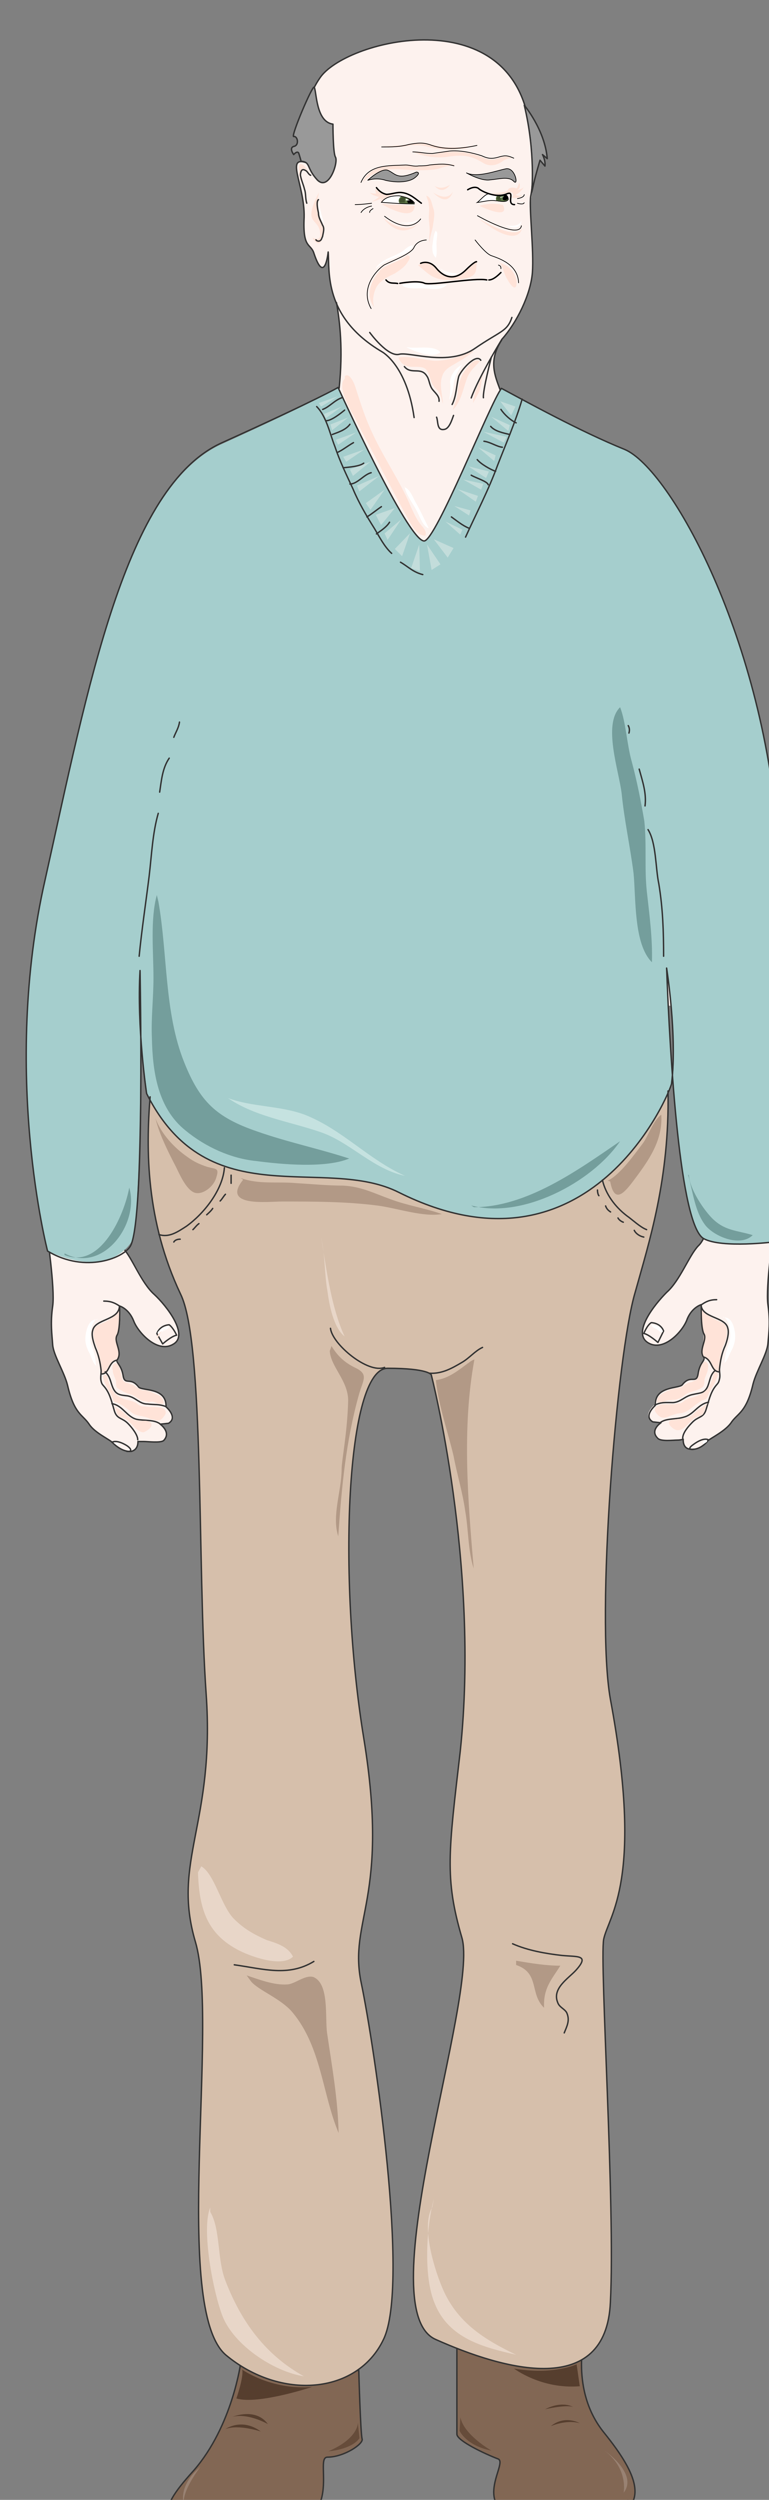 <svg xmlns="http://www.w3.org/2000/svg" version="1.0" viewBox="0 0 173.858 565.077"><rect x="0" y="0" width="173.858" height="565.077" fill="#808080" stroke="none"/><defs><clipPath clipPathUnits="userSpaceOnUse" id="a"><path d="M5.037 8.155h173.655v565.497H5.037z"/></clipPath></defs><path d="M113.731 119.927c0 5.037-3.918 8.915-8.954 8.915h-17.91c-5.037 0-8.954-3.878-8.954-8.915V100.54c0-5.037 3.917-8.955 8.954-8.955h17.91c5.036 0 8.954 3.918 8.954 8.955v19.388zm46.292 155.226s-.16 4.478-2.199 6.516c-2.238 2.079-4.277 7.836-7.075 10.474-2.999 2.798-7.836 9.114-4.478 11.393 3.558 2.239 7.996-2.638 9.115-5.437.92-2.598 2.998-3.158 2.998-3.158s-.2 5.037.72 6.516c.76 1.32-1.28 3.558-.2 5.437.4.72-.72 1.12-1.08 3.518-.4 2.438-1.879.2-3.717 2.638-.56.92-6.157.16-6.157 4.478 0 0-2.798 2.398-.56 3.717l1.88.36s-2.439 1.68-.76 3.558c.76.76 3.718.36 4.477.36.72 0 1.48-.16 1.48-.16s-.36 2.039 1.478 2.238c1.68.16 3.358-1.119 4.078-1.878.56-.76 3.918-2.24 5.397-4.278 1.319-2.079 3.358-2.238 4.837-8.595.56-2.998 2.998-6.716 3.358-9.154.2-2.598.56-4.837 0-8.755-.56-4.117 1.279-16.79 1.279-16.79s-6.676-6.196-14.671-3.358z" fill="#fdf2ee" fill-rule="evenodd"/><path d="M158.624 295.141s-.4 1.879 4.477 3.718c2.599 1.12.56 5.237.36 5.596-.36.56-.92 5.397-.92 5.397s-.959.72-1.878-1.679c-1.12-2.398-2.639-.2-1.88-3.718.76-3.517-.16-3.517-.16-4.637v-4.677z" fill="#ffe3d8" fill-rule="evenodd"/><path d="M160.223 275.153s-.2 4.478-2.399 6.516c-2.078 2.239-4.117 7.836-7.075 10.434-2.799 2.798-7.836 9.154-4.278 11.393 3.518 2.239 7.995-2.598 8.915-5.397 1.12-2.638 3.158-3.198 3.158-3.198s-.16 5.037.56 6.556c.919 1.28-1.28 3.718 0 5.397.36.76-.92 1.12-1.28 3.718-.4 2.438-1.679 0-3.557 2.438-.72.92-6.317.2-6.117 4.677 0 0-2.798 2.399-.56 3.718l1.84.2s-2.599 1.68-.72 3.518c.72.76 3.518.4 4.437.4.76 0 1.32-.2 1.32-.2s-.2 2.039 1.478 2.238c1.88.36 3.518-1.119 4.078-1.878.56-.56 4.118-2.239 5.397-4.278 1.479-2.039 3.358-2.238 4.837-8.595.76-2.958 3.158-6.716 3.358-9.114.2-2.439.56-4.877 0-8.795-.56-3.917 1.279-16.59 1.279-16.59s-6.676-6.356-14.671-3.558" fill="none" stroke="#333" stroke-width=".32" stroke-linecap="round" stroke-linejoin="round"/><path d="M158.504 294.981c.2 2.998 5.477 2.639 6.036 5.237.36 1.12-.2 2.958-.56 3.918-.759 1.639-1.119 3.318-1.319 5.396 0 .72.2 1.48 0 2.2-.2.958-.4.958-.959 1.678-1.12 1.48-1.48 3.358-2.079 5.237-.56 1.839-1.679 1.479-2.998 2.758-.96.96-2.279 2.439-2.279 3.718m4.158-30.142c1.12-.8 2.039-1.199 3.518-1.199" fill="none" stroke="#333" stroke-width=".32" stroke-linecap="round" stroke-linejoin="round"/><path d="M159.064 306.734c1.998.56 1.639 3.198 3.438 3.358m-2.319 6.876c-2.399.4-3.318 2.798-5.557 3.358-1.679.56-4.077.2-5.396 1.28" fill="none" stroke="#333" stroke-width=".32" stroke-linecap="round" stroke-linejoin="round"/><path d="M148.03 317.608c1.52-.72 2.439-.56 4.158-.56 1.839-.16 2.598-1.48 4.477-1.839 1.679-.4 2.638-.2 3.358-1.879.56-1.479.56-2.598 1.679-3.558m-11.672-8.914-1.28 2.598s-2.079-1.839-3.198-2.039c0 0 .76-1.879 1.679-2.438 0 0 2.079 0 2.798 1.879m10.154 24.625s-.92-.76-3.318.96c-1.12.759-1.32 1.318 0 1.158" fill="none" stroke="#333" stroke-width=".32" stroke-linecap="round" stroke-linejoin="round"/><path d="M159.263 307.773c-.76.6-.959 1.52-1.119 2.439-.2.56-.2 1.12-.56 1.52-.4.359-.959.559-1.319.719-.56 0-1.119.4-1.519.6-.16.16-.36.36-.76.559-.36.16-.719.16-1.119.16-.76.2-1.479.4-2.238.76-1.12.559-2.279 1.119-2.079 2.438.76.16 1.679-.2 2.279-.4.56-.16.919 0 1.279-.16.4 0 .76 0 1.16-.2.919-.2 1.478-.92 2.238-1.319.96-.36 1.879-.56 2.638-.92.36-.2.76-.36.92-.759.2-.36.2-.92.2-1.319.2-.92.759-1.679.759-2.399.16-.76.16-1.319-.56-1.719z" fill="#ffe3d8" fill-rule="evenodd"/><path d="M162.342 310.532c-.36-.36-.92-.76-1.08.2-.2 1.119-.56 1.839-1.12 2.958-.759.92-1.478 1.479-2.597 1.839-.76.4-1.68.4-2.599.96-.36.16-.56.559-1.12.719-.359 0-.759 0-1.119.2h-2.958c-.56.2-1.679.36-1.679 1.119-.2.56.76 1.48 1.12 1.679.76.52 1.679.16 2.398-.2.76-.2 1.48-.56 2.439-.56.92-.2 1.479-.56 2.198-1.119.96-.72 1.68-1.28 2.599-1.839.2 0 .76-.2.92-.4.2-.16.399-.919.559-1.279.4-.56.76-1.319 1.12-1.879.199-.36.399-.92.559-1.279.2-.36.2-.76.36-1.12zm-2.319 6.756c-.72.56-.56 1.679-1.12 2.438-.36.36-.919.36-1.279.56-.56.2-.959.36-1.119.76-.96.719-2.079 2.398-3.398 2.238-.56 0-1.879-.96-1.879-1.679 0-.56.96-.76 1.52-.76.759-.2 1.678 0 2.438-.36.92-.2 1.48-.759 2.039-1.318.56-.56 1.119-.76 1.879-1.32.2-.16.36-.36.76-.56z" fill="#ffe3d8" fill-rule="evenodd"/><path d="M163.381 297.62c1.48.4 1.879 3.557 1.679 4.877 0 .96-.56 1.679-.72 2.638-.4.92-.4 2.039-.56 2.958.72-.56 1.08-1.839 1.48-2.598.72-1.32 1.08-2.639.92-4.118-.2-1.479-.76-3.757-2.6-3.558zm-13.511 3.278c-.16-.52-.72-.88-1.08-1.08-.2 0-1.12-.36-1.32-.36-.559.36.92.92 1.12 1.08.36.2 1.12 1.08 1.28.36zm9.993 24.945c-.16.2-.56.4-.76.56-.6-.56.4-1.12.76-.72z" fill="#fff" fill-rule="evenodd"/><path d="M25.545 275.633s.2 4.277 2.278 6.516c2.239 2.079 4.278 7.675 7.076 10.474 2.998 2.598 7.835 8.954 4.477 11.193-3.518 2.239-8.035-2.639-9.154-5.237-.92-2.798-2.998-3.358-2.998-3.358s.2 5.237-.72 6.516c-.76 1.52 1.32 3.758.16 5.437-.36.76.76 1.319 1.16 3.718.359 2.438 1.838 0 3.717 2.638.56.92 6.156 0 6.156 4.477 0 0 2.798 2.399.56 3.718l-1.84.2s2.4 1.839.72 3.518c-.72.76-3.717.4-4.477.4h-1.479s.36 1.838-1.519 2.238c-1.679.16-3.358-1.319-4.117-1.879-.56-.76-3.918-2.238-5.397-4.477-1.32-2.039-3.358-2.239-4.877-8.595-.56-2.958-2.958-6.716-3.358-9.114-.16-2.439-.56-4.877 0-8.795s-1.32-16.59-1.32-16.59 6.756-6.196 14.792-3.358z" fill="#fdf2ee" fill-rule="evenodd"/><path d="M26.904 295.46s.38 2.06-4.478 3.939c-2.638.939-.58 5.036-.38 5.596.38.38.94 5.417.94 5.417s.94.56 1.859-1.859c1.14-2.439 2.618 0 1.879-3.558-.74-3.738.18-3.738.18-4.857v-4.677z" fill="#ffe3d8" fill-rule="evenodd"/><path d="M25.385 275.633s.16 4.277 2.438 6.516c2.039 2.079 4.078 7.835 7.076 10.474 2.798 2.598 7.835 9.114 4.317 11.193-3.558 2.239-8.035-2.639-8.994-5.237-1.12-2.798-3.158-3.358-3.158-3.358s.16 5.237-.56 6.516c-.96 1.52 1.32 3.758 0 5.637-.4.56.92 1.119 1.32 3.518.359 2.438 1.678.2 3.517 2.638.76.92 6.356 0 6.196 4.477 0 0 2.799 2.399.56 3.718l-1.879.2s2.598 1.839.76 3.718c-.76.56-3.558.2-4.518.2h-1.279s.16 1.838-1.519 2.238c-1.839.16-3.558-1.319-4.117-1.879-.56-.76-4.078-2.238-5.397-4.277-1.52-2.239-3.358-2.239-4.877-8.795-.72-2.958-3.158-6.716-3.358-9.114-.16-2.439-.56-4.877 0-8.795s-1.32-16.59-1.32-16.59 6.756-6.196 14.792-3.358" fill="none" stroke="#333" stroke-width=".32" stroke-linecap="round" stroke-linejoin="round"/><path d="M27.004 295.301c-.18 3.178-5.457 2.798-6.037 5.397-.38 1.12.2 2.798.58 3.917.74 1.68 1.12 3.338 1.32 5.217 0 .74-.2 1.66 0 2.419.179.74.359.74.939 1.479 1.119 1.479 1.499 3.358 2.058 5.217.58 1.859 1.7 1.479 3.018 2.778.94.94 2.26 2.618 2.26 3.718m-3.998-30.142c-1.16-.8-2.12-1.2-3.678-1.2" fill="none" stroke="#333" stroke-width=".32" stroke-linecap="round" stroke-linejoin="round"/><path d="M26.424 307.454c-1.979.38-1.619 3.118-3.438 3.118m2.319 6.716c2.418.38 3.358 2.978 5.576 3.538 1.68.36 4.078 0 5.377 1.099" fill="none" stroke="#333" stroke-width=".32" stroke-linecap="round" stroke-linejoin="round"/><path d="M37.457 317.927c-1.479-.56-2.398-.36-4.117-.56-1.84 0-2.599-1.478-4.477-1.838-1.68-.2-2.639-.2-3.358-1.88-.56-1.318-.56-2.438-1.72-3.557m11.674-8.635 1.319 2.319s2.038-1.799 3.158-1.959c0 0-.72-1.639-1.68-2.358 0 0-2.038 0-2.797 1.998m-10.154 24.565s.94-.74 3.358.74c1.099.74 1.279 1.48 0 1.3" fill="none" stroke="#333" stroke-width=".32" stroke-linecap="round" stroke-linejoin="round"/><path d="M26.244 308.093c.76.56.94 1.68 1.14 2.439.18.56.18 1.299.56 1.679.379.36.938.36 1.318.56.56.18 1.12.36 1.5.739.18 0 .38.38.759.38.36.36.74.36 1.12.36.759 0 1.498.38 2.258.76 1.12.359 2.238.919 2.059 2.238-.76.36-1.68-.2-2.259-.38-.56-.18-.94.18-1.3 0-.379-.18-.759-.18-1.139-.18-.939-.38-1.499-.94-2.258-1.32-.94-.359-1.879-.559-2.619-1.118-.38-.18-.76-.36-.939-.56-.2-.36-.2-.92-.2-1.48-.18-.759-.74-1.498-.74-2.438-.2-.56-.2-1.299.56-1.679z" fill="#ffe3d8" fill-rule="evenodd"/><path d="M23.146 311.171c.4-.36.96-.76 1.12 0 .2 1.12.559 2.08 1.119 2.999.76 1.119 1.479 1.519 2.598 2.078.76.2 1.679.36 2.598.76.36.16.56.56 1.12.72.36.2.76.2 1.12.2.919.2 1.838 0 2.957.2.56 0 1.68.16 1.68 1.119.16.36-.76 1.479-1.12 1.678-.76.36-1.679 0-2.399-.2-.76-.36-1.479-.559-2.438-.719-.92-.2-1.48-.4-2.199-1.12-.96-.759-1.679-1.318-2.598-1.718-.2-.16-.76-.16-.96-.36-.16-.36-.36-.96-.52-1.32-.399-.759-.759-1.318-1.119-2.038-.2-.4-.4-.76-.56-1.32-.2-.399-.2-.759-.399-1.118z" fill="#ffe3d8" fill-rule="evenodd"/><path d="M25.624 317.608c.74.76.56 1.878 1.12 2.438.36.36.92.36 1.279.56.56.18.92.56 1.1.74.919.739 2.018 2.418 3.317 2.418.54-.18 1.82-.92 1.82-1.68 0-.739-.9-.919-1.46-.919-.74 0-1.659 0-2.398-.2-.92-.36-1.46-.74-2.02-1.299-.539-.56-1.099-.94-1.838-1.299-.18-.2-.36-.38-.72-.56z" fill="#ffe3d8" fill-rule="evenodd"/><path d="M22.107 298.1c-1.48.38-1.84 3.737-1.66 4.856 0 .94.56 1.68.74 2.619.38.92.38 2.039.56 3.158-.74-.56-1.12-2.039-1.48-2.798-.739-1.3-1.119-2.599-.919-4.098.18-1.3.74-3.738 2.579-3.538zm13.511 3.117c.2-.36.76-.879 1.12-1.079.2 0 1.12-.36 1.319-.36.52.36-.96 1.08-1.12 1.08-.36.2-1.119 1.079-1.319.36zm-9.834 25.025c.2.16.6.32.78.48.58-.32-.38-.8-.78-.48z" fill="#fff" fill-rule="evenodd"/><path d="M81.11 535.835s.4 14.352.76 15.47c.36 1.12-4.117 4.118-7.835 4.118-3.558 0 5.957 17.71-16.99 17.35-22.946-.36-22.186-4.477-13.232-14.351 8.755-10.074 10.634-24.466 10.634-24.466l26.664 1.88zm22.187-5.596v19.988c0 1.479 6.357 4.477 9.315 5.596 2.798 1.12-10.074 14.751 13.991 14.751 24.066 0 17.75-10.993 9.914-20.747-7.675-9.514-4.317-21.867-4.317-21.867l-28.903 2.279z" fill="#826754" fill-rule="evenodd"/><path d="M81.11 535.835s.4 14.352.76 15.47c.36 1.12-4.117 4.118-7.835 4.118-3.558 0 5.957 17.71-16.99 17.35-22.946-.36-22.186-4.477-13.232-14.351 8.755-10.074 10.634-24.466 10.634-24.466l26.664 1.88zm22.187-5.596v19.988c0 1.479 6.357 4.477 9.315 5.596 2.798 1.12-10.074 14.751 13.991 14.751 24.066 0 17.75-10.993 9.914-20.747-7.675-9.514-4.317-21.867-4.317-21.867l-28.903 2.279z" fill="none" stroke="#333" stroke-width=".32" stroke-linecap="round" stroke-linejoin="round"/><path d="M154.946 216.349c-1.28-8.035-.36-15.87-.36-20.348 0-27.623-8.395-49.49-8.395-49.49 11.354 38.297 3.558 63.682 4.118 80.831h7.076c-1.12-4.837-1.88-8.754-2.439-10.993z" fill="#fdf2ee" fill-rule="evenodd"/><path d="M149.99 231.74c3.717 28.142-2.4 46.411-6.517 60.403-3.918 13.792-8.755 73.116-5.397 91.944 7.636 41.015-.4 48.85-1.519 54.287-.92 5.397 2.639 60.404 1.52 82.03-.96 21.827-24.266 15.311-39.577 8.396-15.27-6.876 9.914-77.553 5.997-90.825-3.918-13.432-2.999-19.389-.56-42.135 4.637-42.134-6.356-85.028-6.356-85.028s-.56-1.52-9.874-1.52c-9.315 0-11.393 47.012-5.397 83.55 5.957 36.578-3.558 41.055-.56 55.406 2.959 14.352 10.794 68.239 4.997 80.552-5.956 12.512-23.305 13.791-35.618 3.557-12.313-10.433-1.48-75.154-6.876-93.423-5.437-18.309 4.477-26.704 2.399-55.966-2.039-29.102-.36-79.432-5.757-90.465-13.272-27.783-4.117-53.888-6.556-61.723 0 0 60.643-36.937 115.65.96z" fill="#d6bfab" fill-rule="evenodd"/><path d="M120.047 63.561s-2.598 6.317-6.676 13.192c-4.677 7.236 1.68 11.114-.2 16.71-2.598 7.996-38.176 9.075-36.497-5.956 1.479-15.59-1.68-22.466-2.439-26.384 0 0 35.978 11.713 45.812 2.438z" fill="#fdf2ee" fill-rule="evenodd"/><path clip-path="url(#a)" d="M119.248 25.984c1.839 8.955 1.279 15.67.92 18.47-.56 2.797.559 12.112.199 17.109-.4 5.037-3.558 11.393-6.916 15.11-3.558 3.518-13.831 10.594-27.103 2.799-13.272-7.835-11.793-18.27-12.153-22.746 0 0-.76 7.835-3.198.56-.72-2.6-2.598-.92-2.239-8.356.2-7.275-4.677-14.351 1.12-11.952 0 0-1.28-.92-1.12-2.24 0-3.717-.72-10.952 3.558-17.109 5.797-8.395 41.135-17.35 46.932 8.355z" fill="#fdf2ee" fill-rule="evenodd"/><path d="M102.938 37.297c-2.04-.4-3.518-.2-5.557 0-.76 0-1.679.2-2.439.2-1.119.2-2.038-.2-2.958-.2-3.917.2-8.195-.2-10.074 3.998 0 0 2.999-3.438 8.195-3.038 5.397.4 7.996.2 9.315-.2 1.319-.56 3.518-.76 3.518-.76zm8.315 6.357s3.198 0 3.557-.72c.36-.72 1.48-.56 1.88-.36.36 0 .559-1.08.719-1.279 0 0 .56 1.44-.72 1.799 0 0 1.48-.36 1.84-.88 0 0-1.28 1.8-2.04 1.8 0 0 .76.519 1.48 0 0 0 0 .879-2.24.719 0 0 .76-1.28-.359-1.28-1.32.2-2.598.92-4.117.2zm4.957-7.636c-1.12-.56-1.68-.96-3.159-.36-1.678.56-2.438.56-4.117-.2-2.039-.759-4.837-1.359-7.276-1.159-1.279 0-2.598.4-3.917.6-1.48 0-2.958-.4-4.478-.6 0 0 3.358 1.72 7.836 1.16 4.477-.76 6.156.2 8.395 1.519 2.238 1.119 4.117-.56 4.477-.76.4-.2 1.32-.76 2.239-.2zM86.068 32.86s3.758.36 6.756-.4c1.12-.2 3.518-.2 5.596.4 2.04.72 7.836.56 9.315-.2 0 0-3.918 2.239-10.834.56 0 0-2.238-.76-4.837-.2-2.598.56-5.996-.16-5.996-.16zm8.475 27.104s1.879-1.68 4.077.72c2.439 2.398 4.637 2.598 6.676.359 2.239-2.199 2.759-2.958 2.399-.72 0 1.84-.92 2.759-5.357 2.959-4.277.16-5.197-1.12-7.795-3.318z" fill="#ffe3d8" fill-rule="evenodd"/><path d="M105.416 39.056s3.358 1.96 5.397 1.6c1.999-.16 4.237-.88 5.357.36 1.079 1.078.36-3.079-1.68-2.88-1.838.36-6.635 2.16-9.074.92zM83.11 40.775s3.198-2.998 4.677-2.238c1.679.76 2.039 2.238 6.356.36 0 0 1.28 0-.4 1.319-1.479 1.079-4.277 1.079-6.516.56-2.239-.76-4.117 0-4.117 0z" fill="#999" fill-rule="evenodd"/><path d="M84.909 42.574s1.119 2.079 4.677 1.16c0 0-2.599.759-3.558 2.038l.2-.92s-1.12.56-2.239.76c0 0 1.48-.76 1.68-1.119 0 0-1.32-.2-2.08-.96 0 0 .76.36 1.52.2 0 0-.36-.4-.2-1.159z" fill="#ffe3d8" fill-rule="evenodd"/><path d="M95.262 45.932c-1.279-.92-2.558-2.199-4.397-2.398-1.12-.16-2.399.4-3.518.4-.92-.2-1.679-.76-2.239-1.52" fill="none" stroke="#000" stroke-width=".32" stroke-linecap="round" stroke-miterlimit="8"/><path d="M93.743 45.932c-.72-1.12-2.398-1.479-3.478-1.679-1.319 0-2.958.2-3.717 1.48 2.398.2 4.797.36 7.195.36z" fill="#fff" fill-rule="evenodd"/><path d="M93.743 46.092c-1.24 0-2.358 0-3.438-.16 0 0-.56-.76.36-1.519 1.08.2 2.359.56 2.918 1.52z" fill="#5c7545" fill-rule="evenodd"/><path d="M110.773 43.853c-.76-.4-2.279 1.52-2.878 1.92 1.559-.2 2.678-.6 4.197-.4.76 0 2.479.56 2.838-.36-.16-.4-.16-.76-.56-.96 0 0-1.878.56-3.597-.2z" fill="#fff" fill-rule="evenodd"/><path d="M92.504 44.893s-.76.64-.2 1.04h1.28s-.52-1.04-1.08-1.04z" fill-rule="evenodd"/><path d="M90.825 44.613s-.92.6-.36 1.16h1.12s-.2-.76.16-.96c0 0-.72-.4-.92-.2z" fill="#40512e" fill-rule="evenodd"/><path d="m92.704 45.293-.96-.4v.4h.96z" fill="#fff" fill-rule="evenodd"/><path d="M112.292 44.293s-.4.76 0 1.12c.36.2 2.478.36 2.638-.36 0-.56-.56-.96-.56-.96s-1.319.2-2.078.2z" fill="#5c7545" fill-rule="evenodd"/><path d="M114.01 44.133s-.919 1.16.2 1.16c0 0 .72-.16.72-.68-.16-.32-.52-.68-.92-.48z" fill-rule="evenodd"/><path d="M112.452 44.453s-.4.52 0 .68l.8.16s-.2-.84 0-1.04l-.8.2z" fill="#40512e" fill-rule="evenodd"/><path d="m114.05 44.413-.959.16v.16l.96-.32z" fill="#fff" fill-rule="evenodd"/><path d="M110.773 43.853c-.76-.4-2.279 1.52-2.878 1.92 1.559-.2 2.678-.6 4.197-.4.76 0 2.479.56 2.838-.36-.16-.4-.16-.76-.56-.96 0 0-1.878.56-3.597-.2" fill="none" stroke="#000" stroke-width=".16" stroke-miterlimit="8"/><path d="M105.736 42.894s1.679-1.12 2.598-.16c.96.72 3.918 2.039 6.157 1.12 2.198-.96-.2 2.398 1.838 2.398" fill="none" stroke="#000" stroke-width=".32" stroke-linecap="round" stroke-miterlimit="8"/><path d="M93.743 45.932c-.72-1.12-2.438-1.479-3.558-1.679-1.479 0-2.998.2-3.957 1.48 2.638.2 5.077.36 7.515.36" fill="none" stroke="#000" stroke-width=".16" stroke-miterlimit="8"/><path d="M95.102 59.524s1.88-.96 3.558 1.12c1.68 2.078 4.078 2.798 6.476.559 2.239-2.239 2.599-2.039 2.599-2.039" fill="none" stroke="#000" stroke-width=".32" stroke-linecap="round" stroke-miterlimit="8"/><path d="M96.382 54.247s-2.04 0-2.799 1.72c-.72 1.478-4.837 2.957-6.716 3.917-1.679 1.119-5.596 5.237-2.958 9.874m23.506-15.511s2.438 3.198 3.718 3.558c1.479.56 5.956 1.839 6.116 6.116" fill="none" stroke="#000" stroke-width=".16" stroke-linecap="round" stroke-miterlimit="8"/><path d="M90.385 64.041s4.158-.76 5.637 0c1.519.52 11.433-1.319 14.031-.76" fill="none" stroke="#000" stroke-width=".32" stroke-linecap="round" stroke-miterlimit="8"/><path d="M95.102 49.49s-2.398 3.798-8.155-.6" fill="none" stroke="#000" stroke-width=".16" stroke-linecap="round" stroke-miterlimit="8"/><path d="M107.895 48.73s9.634 5.517 9.994 2.24m-33.82-5.038s-2.159.32-3.838.32m3.838.32s-1.679.2-2.478 1.519m2.798-.96s-.96.48-.8.96m33.341-2.159s1.438.48 1.598-.16m-1.598-.879s1.598-.16 1.598-.96M83.11 40.775s3.198-2.998 4.677-2.238c1.679.76 2.039 2.238 6.356.36 0 0 1.28 0-.4 1.319-1.479 1.079-4.277 1.079-6.516.56-2.239-.76-4.117 0-4.117 0m22.306-1.72s3.358 1.96 5.397 1.6c1.999-.16 4.237-.88 5.357.36 1.079 1.078.36-3.079-1.68-2.88-2.038.36-6.635 2.16-9.074.92" fill="none" stroke="#000" stroke-width=".16" stroke-miterlimit="8"/><path d="M81.59 41.295c1.72-4.197 6.197-3.798 10.114-3.998.92 0 1.88.4 2.999.2.72 0 1.679 0 2.398-.2 2.079-.2 3.558-.4 5.597.2m13.512-1.719c-1.28-.56-1.84-.72-3.159-.36-1.678.52-2.598.52-4.117-.2-2.239-.719-4.837-1.279-7.276-1.079-1.279.2-2.598.36-3.917.56-1.68 0-2.958-.36-4.478-.36m-7.035-1.119c2.278 0 4.117 0 6.196-.56 2.039-.36 3.158-.56 5.197.2 3.198 1.08 6.916.72 10.274 0" fill="none" stroke="#000" stroke-width=".16" stroke-miterlimit="8"/><path clip-path="url(#a)" d="M106.535 89.945c1.68-4.677 6.916-13.231 6.916-13.231 3.358-3.758 6.516-10.074 6.916-15.111.36-5.037-.76-14.352-.4-17.15.56-2.798 1.12-9.514-.72-18.429C113.452.28 77.914 9.234 72.318 17.63c-4.278 6.157-3.559 13.432-3.719 17.15 0 1.28 1.28 2.239 1.28 2.239-5.797-2.439-.92 4.637-1.12 12.112-.36 7.276 1.52 5.757 2.239 8.195 2.438 7.276 3.198-.36 3.198-.36.36 4.278-1.12 14.712 12.153 22.547 0 0 5.596 2.958 7.275 14.87" fill="none" stroke="#333" stroke-width=".32" stroke-linecap="round" stroke-linejoin="round" stroke-miterlimit="10"/><path d="M75.274 28.063s0 6.516.56 7.435c.72 1.12-1.48 7.796-4.077 5.197-2.559-2.758-1.48-4.077-3.678-4.237 0 0-.36-1.32-.56-1.879-.36-.56-.92.36-.92.36s-1.319-1.48 0-1.84c1.12-.199.72-2.398 0-2.238-.919 0 4.078-11.713 4.438-11.153.56.96.36 7.835 4.237 8.355zm43.414-4.118s4.317 5.237 4.877 11.913l-1.12-1.12s.96 1.32.76 2.64l-1.119-1.32s-1.52 5.037-1.879 7.236c0 0 1.12-8.555-1.519-19.349z" fill="#999" fill-rule="evenodd"/><path d="M110.533 63.282c1 0 2.159-1.12 2.718-1.68m-23.345 2.479c-.92-.2-1.88.16-2.639-.8" fill="none" stroke="#000" stroke-width=".32" stroke-linecap="round" stroke-miterlimit="8"/><path d="M113.251 60.723c0-.32 0-.64-.56-.8" fill="none" stroke="#000" stroke-width=".16" stroke-linecap="round" stroke-miterlimit="8"/><path d="M99.1 60.084s1.999 3.198 4.317 1.719c0 0-3.398 0-4.317-1.72z" fill="#fff" fill-rule="evenodd"/><path d="M98.22 41.975s1.32 1.159 3.518-.2c0 0-1.639 2.478-3.518.2zm-.32 1.519s3.199 2.318 4.478-.2c0 0-.92 3.837-4.477.2zm10.155 5.796s8.514 5.397 9.993 2.239c0 0-.56 5.197-9.993-2.239zm-21.507-.16s4.477 4.278 8.155 1.32c0 0-3.878 4.437-8.155-1.32z" fill="#ffe3d8" fill-rule="evenodd"/><path d="M117.889 49.77s.16 2.798-3.678 1.12c0 0 3.278.759 3.678-1.12zm-27.504.4s2.479 1.119 3.998-.4c0 0-1.88.96-3.998.4z" fill="#fff" fill-rule="evenodd"/><path d="m93.743 46.492-7.515-.4s7.355 4.477 7.515.4zm14.631.04s2.599-.92 5.317-.2c0 0 2.199 3.598-5.317.2zm-36.258-3.078s-1.279 5.236.96 7.475c.52.36-.2 6.676-2.439 2.798 0 0 2.239 1.28 1.68-1.519-.56-2.958-3.918-1.479-.2-8.754zm-2.198-4.558s-3.678-5.436-1.84 2.399c0 0-.919-5.197 1.84-2.399z" fill="#ffe3d8" fill-rule="evenodd"/><path d="M72.196 44.893s-.76 3.638 1.08 5.516c0 0-1.28-3.397-1.08-5.516z" fill="#fff" fill-rule="evenodd"/><path d="M75.274 28.063s0 6.516.56 7.435c.72 1.12-1.48 7.796-4.077 5.197-2.559-2.758-1.48-4.077-3.678-4.237 0 0-.36-1.32-.56-1.879-.36-.56-1.12.36-1.12.36s-1.119-1.48 0-1.84c1.32-.199.92-2.398 0-2.238-.719 0 4.278-11.713 4.638-11.153.56.96.36 7.835 4.237 8.355m43.254-4.277s4.677 5.596 5.197 12.072l-1.08-.92s.72 1.28.56 2.6l-1.119-1.32c-1.679 5.757-1.48 5.757-1.879 7.236 0 0 .92-8.875-1.679-19.668M71.996 45.133c-.56.4-.16 2.238 0 2.998 0 1.08.56 1.839.92 2.758.52.72.16 1.68 0 2.599-.2.36-.2.72-.56.919-.16.16-.72.16-.92-.2m-1.199-14.591c-.52-.16-.68-.92-1.239-1.12-.88-.559-1.08.56-1.08 1.12.2 1.12.72 2.239.92 3.158.36.96.16 2.079.52 3.158M91.425 82.87c1.519 1.879 3.717 0 5.037 2.079.56.72.56 1.838 1.119 2.798.56.92 1.839 1.679 1.679 2.958m9.434-9.275c-1.08-1.678-4.597 2.4-4.997 3.718-.52 2.04-.52 4.438-1.479 6.277M98.7 94.303c.4.92 0 3.118 1.76 2.758 1.118-.16 1.718-2.198 2.078-3.158m8.555-13.192s-2 7.715-1.8 9.195" fill="none" stroke="#333" stroke-width=".32" stroke-linecap="round" stroke-linejoin="round" stroke-miterlimit="10"/><path d="M90.065 80.791c2.999-.36 5.437.56 8.235.76 2.08 0 3.558-.4 5.437-.96.96-.36 2.239-1.319 3.358-1.12-1.12.76-2.239 1.68-3.358 2.24-1.479.959-3.158 1.519-3.718 3.198-.76 1.878 0 4.517.16 6.356-.36-.72-.36-1.68-.92-2.599-.399-.56-.959-.96-1.318-1.519-.76-1.12-.76-2.798-1.68-3.718-.919-.76-2.638-.4-3.757-.56-1.28-.2-2.039-.959-2.439-2.078zm18.629.919c-1.639-1.159-3.318 1.68-4.077 2.799-.56 1.12-.92 2.398-1.12 3.718 0 1.679-.72 2.798-1.12 4.477 1.88-2.039 2.24-4.477 3.159-7.076.4-1.12 1.12-2.079 1.879-2.798.36-.56.76-.56.92-1.12zm.88 2.359c-1.2 1.919-2.439 4.757-2.639 7.036.72-1.32 1.44-2.279 1.76-3.798.199-.92.199-2.079.719-2.838z" fill="#ffe3d8" fill-rule="evenodd"/><path d="M91.345 64.161c1.319.2 2.638-.4 3.957 0 2.039.6 3.758.4 5.797.2-1.68 1.559-3.918.8-5.797.8-1.319 0-3.198.2-4.357-.6 0-.2.2 0 .2-.2z" fill="#fff" fill-rule="evenodd"/><path d="M92.024 57.605c-.4.76-2.478 1.52-3.238 1.879-1.319.6-2.438.96-3.198 2.079-1.919 2.078-2.878 5.636-.96 7.875-.559-1.28-.2-3.358.56-4.677.96-1.52 2.639-2.239 4.158-2.998 1.16-.76 2.278-1.52 2.878-2.639.36-.36.72-1.319 0-1.319zm20.668 1.519c1 .96 1.159 2.439 1.759 3.598.36.56.96 1.839 1.719 2.239.76.16.6-.96.6-1.52-.2-1.119-.8-2.238-1.76-2.998-.56-.56-1.519-.72-2.118-1.119zm-16.31-14.871c.2.76.56 1.32.56 2.079.2.92 0 1.839 0 2.798 0 .92.2 1.84.2 2.799 0 .919-.2 2.038 0 2.958 0-1.28.519-2.599.719-3.718.16-1.32.52-2.598.16-3.918-.36-.92-.52-2.798-1.64-2.998z" fill="#ffe3d8" fill-rule="evenodd"/><path d="M93.224 55.846c-.56.72-.92 1.08-1.64 1.44-.72.36-1.479.559-2.198.919-1.68.56-3.118 1.279-4.437 2.518.2-.88 2.038-1.959 2.758-2.318.92-.4 1.839-.76 2.758-1.28.76-.36 1.32-1.079 2.039-1.439.36-.2 1.08-.4.72.16zm5.316-3.758c-.6.96-.6 2.439-.8 3.558 0 .92 0 1.88.8 2.599.4-1.12 0-2.799.2-4.078 0-.4.36-1.879-.2-1.879z" fill="#fff" fill-rule="evenodd"/><path d="M83.59 75.154s4.117 5.677 6.715 4.917c2.399-.56 11.154 2.799 17.07-1.319 5.756-3.957 7.276-3.757 8.355-6.995" fill="none" stroke="#333" stroke-width=".32" stroke-linecap="round" stroke-linejoin="round" stroke-miterlimit="10"/><path clip-path="url(#a)" d="M76.594 87.587s15.67 34.699 19.228 34.859c2.798.2 15.11-31.301 17.55-34.66 5.596 3.159 17.709 9.715 27.982 13.992 10.274 4.278 31.901 42.854 34.9 90.386 2.957 47.53 1.478 82.23-1.12 88.546 0 0-12.313 1.679-16.07-.72-5.397-3.558-7.436-40.655-8.395-61.163 0 0 2.638 15.311 1.319 26.105-.2 1.878-18.469 46.212-61.563 24.625-17.19-8.395-43.094 5.756-57.085-22.187 0 0-2.439-14.91-1.52-27.783 0 0 .2 51.249-1.678 60.403 0 0-4.278 9.674-19.389 2.799 0 0-10.473-40.096-.56-83.91 9.875-43.613 18.27-88.906 40.097-98.58 21.826-9.914 26.304-12.712 26.304-12.712z" fill="#a5cecd" fill-rule="evenodd"/><path clip-path="url(#a)" d="M76.434 87.587s15.67 34.499 19.428 34.699c2.598.16 14.91-31.141 17.51-34.5 5.596 2.999 17.749 9.715 27.822 13.792 10.274 4.278 31.901 42.894 34.9 90.426 2.957 47.53 1.678 82.39-.96 88.706 0 0-11.913 1.519-16.03-.72-5.397-2.998-7.636-40.855-8.395-61.163 0 0 2.438 15.311 1.119 26.105-.2 1.679-18.309 46.212-61.603 24.625-16.95-8.595-43.094 5.556-57.085-22.387 0 0-2.239-14.91-1.48-27.783 0 0 1.12 55.366-2.078 62.082-1.28 2.799-10.234 6.516-18.829 1.32 0 0-10.473-40.296-.56-83.91 9.715-43.613 18.11-88.906 39.937-98.78 21.826-9.874 26.304-12.512 26.304-12.512" fill="none" stroke="#333" stroke-width=".32" stroke-linecap="round" stroke-linejoin="round" stroke-miterlimit="10"/><path d="M76.674 87.747c.919-8.795.16-14.991-.6-19.348m37.337 8.474c-3.038 4.678-1.519 8.036-.36 11.194" fill="none" stroke="#333" stroke-width=".32" stroke-linecap="round" stroke-linejoin="round" stroke-miterlimit="10"/><path d="M104.537 82.39s-1.84 2.239-2 4.677c-.199 2.239-.959 3.318-.959 3.318s.4-2.758.2-3.718c-.2-1.079.76-3.318 2.759-4.277z" fill="#fff" fill-rule="evenodd"/><path d="M151.028 246.61c.36 19.988-4.277 34.14-7.435 45.533-4.118 13.792-8.955 73.116-5.597 91.944 7.636 41.015-.4 48.85-1.519 54.287-.92 5.397 2.639 60.404 1.52 82.03-.96 21.827-24.066 15.311-39.537 8.396-15.31-6.876 9.874-77.593 5.957-90.825-3.918-13.432-2.998-19.389-.36-42.135 4.477-42.174-6.556-85.068-6.556-85.068s-.56-1.48-9.874-1.48-11.353 47.012-5.397 83.55c5.957 36.578-3.558 41.055-.56 55.406 2.999 14.352 10.994 68.239 5.037 80.552-5.956 12.512-23.305 13.791-35.618 3.557-12.313-10.433-1.48-75.154-6.916-93.423-5.397-18.309 4.478-26.704 2.439-55.966-2.039-29.102-.36-79.472-5.797-90.465-7.835-16.59-7.835-32.62-6.876-44.573" fill="none" stroke="#333" stroke-width=".32" stroke-linecap="round" stroke-linejoin="round" stroke-miterlimit="10"/><path d="M86.947 309.093c-3.757 1.479-11.833-5.237-12.232-8.835m22.386 10.154c2.838.16 5.077-1.12 7.316-2.439 1.679-.96 2.998-2.638 4.677-3.398M50.73 263.96c-.36 5.037-4.678 10.434-8.596 13.232-2.038 1.32-3.917 2.598-6.196 1.879m100.259-12.313c.76 3.198 2.839 5.997 5.477 8.035 1.32.92 3.038 2.599 4.517 3.159m-93.943-12.313v1.839m-1.278 2.478c-.4.4-.8 1.16-1.2 1.52m-1.68 1.678c-.359.56-.959 1.08-1.358 1.44m-1.759 1.998c-.56.4-.96 1-1.36 1.36m-2.878 2.158c-.16 0-1.079 0-1.439.64m95.782-11.753c0 .56.16 1.12.32 1.28m1.519 2.318c.2.6.56 1 1.12 1.359m1.678 1.359c.2.4.72.8 1.2.96m2.478 1.838c.36.76 1.28 1.36 2.159 1.52" fill="none" stroke="#333" stroke-width=".32" stroke-linecap="round" stroke-linejoin="round" stroke-miterlimit="10"/><path d="m76.394 89.586-4.318 1.519.52.8 3.798-2.32zm.879 2.318-3.997 1.68.36.959 3.637-2.639zm-2.558 4.038.36 1.32 3.637-2.88-3.997 1.56zm1.199 3.478.52 1.12 4.117-2.8-4.637 1.68zm1.679 3.837.68 1.12 4.117-2.799-4.797 1.68zm1.519 2.839.68 1.479 3.957-3.198-4.637 1.719zm1.599 3.677.52 1.32 4.517-3.518-5.037 2.198zm6.236.92-4.237 3.038 1.04 1.52 3.197-4.558zm-1.998 5.677 4.317-1.52-3.118 3.838-1.2-2.319zm1.998 4.197 3.758-3.158-3.078 4.637-.68-1.48zm2.319 3.518 3.438-3.558-1.8 5.197-1.638-1.64zm5.517-1-1.84 5.357 2 .64-.16-5.997zm1.758 0 1.04 5.757 1.999-1.28-3.039-4.477zm1.519-1.199 3.159 4.158 1.319-2.16-4.477-1.998zm2.639-3.997 3.358 2.958.48-1.12-3.838-1.838zm1.999-3.519 3.358 2.16.32-1.16-3.678-1zm4.877-.959.48-1.319-4.638-1.559 4.158 2.878zm-2.878-5.037 4.077 2.319.48-1.32-4.557-.999zm1.199-2.958 3.997 2.639.64-1.48-4.637-1.159zm2.159-4.317 3.677 3.118.32-1.28-3.997-1.838zm1.199-3.519 4.637 2.48.64-1.32-5.277-1.16zm1.839-3.357 3.837 3.198.32-1.32-4.157-1.878zm1.998-3.518 2.479 3.198.96-1.999-3.439-1.199z" fill="#c3dddb" fill-rule="evenodd"/><path d="M31.46 216.149c.58-5.956 1.52-12.133 2.26-18.109.56-4.657.76-9.694 2.058-14.191m.32-4.798c.4-2.598.6-5.396 2.159-7.675m111.773 44.773c0-5.557-.16-10.753-1.08-16.35-.76-3.518-.56-9.274-2.439-12.273m-.679-5.356c.36-2.919-.56-5.517-1.32-8.315m-2.318-8.155c.16-.56.16-1.12-.16-1.68m-102.738 2.639c.4-1.08 1.12-2.159 1.28-3.438m31.021-71.317c2.238 2.279 2.998 6.197 4.117 9.035 1.12 3.358 2.599 6.356 4.078 9.554 1.319 3.158 2.998 5.996 4.877 8.995 1.119 1.878 2.238 4.117 3.877 5.596m1.999 1.999c1.68.96 2.798 2.239 5.037 2.798M72.956 92.544c1.519-.56 2.638-2.039 4.317-2.638m-3.518 5.196c1.16 0 3.238-1.639 4.158-2.398" fill="none" stroke="#333" stroke-width=".32" stroke-linecap="round" stroke-linejoin="round" stroke-miterlimit="10"/><path d="M75.114 98.22c1.36-.52 3.079-1.039 3.998-2.318m-2.718 6.316c1.119-.52 2.238-1.44 3.518-2.159m-2.319 5.677c1.52-.16 3.718-.32 4.637-1.04m-3.118 4.718c1.679 0 3.158-2.159 4.797-2.559m-.959 9.995c1.119-.68 2.198-1.6 3.278-2.32m-1.12 6.157c.96-.72 2.24-1.48 2.959-2.639m29.981-27.823c-1.479 5.077-3.677 10.114-5.556 14.951-2.039 5.597-4.797 10.834-7.236 16.23m4.158-21.666c1.519.2 2.838 1.199 4.157 1.359" fill="none" stroke="#333" stroke-width=".32" stroke-linecap="round" stroke-linejoin="round" stroke-miterlimit="10"/><path d="M110.933 96.382c.96 1.119 2.838 1.479 4.317 1.838m-1.999-5.676c.76 1.16 2.199 2.478 3.438 3.038m-8.794 8.315c.76.96 3.038 2.279 4.157 2.638m-5.517.88c.96.6 3.678 1.399 3.838 2.159m-8.315 7.276c1.12.799 2.559 1.998 3.998 2.558m9.834 319.966c3.398 1.519 7.555 2.238 11.113 2.638 3.598.36 6.396-.2 3.198 3.358-1.679 1.839-5.437 4.078-4.117 7.276.36 1.119 1.679 1.479 2.078 2.398.72 1.68 0 2.998-.6 4.478M52.968 444.13c6.596.92 12.193 2.76 17.989-.759" fill="none" stroke="#333" stroke-width=".32" stroke-linecap="round" stroke-linejoin="round" stroke-miterlimit="10"/><path d="M37.617 300.418s-1.959.6-2.158 1.919c0 1.12.72-1.92 2.158-1.92zm40.336-214.83c-1.88 1.68 1.319 7.276 2.238 8.795 2.04 4.117 4.278 8.035 6.317 12.152 1.878 3.558 3.717 7.076 5.596 10.474.92 1.68 2.039 4.078 4.078 4.078.36-1.12-.56-1.84-1.12-2.599-1.479-1.879-2.238-4.317-3.358-6.556-2.398-4.837-5.396-9.354-7.595-14.191-1.52-3.198-2.638-6.716-3.718-10.114-.2-.72-1.319-3.558-2.438-2.599z" fill="#ffe3d8" fill-rule="evenodd"/><path d="M91.425 109.733c.2 1.88 1.838 3.918 2.598 5.397.72 1.12 1.48 3.918 2.918 4.278-.92-1.84-1.839-3.878-2.918-5.757-.56-.92-1.28-3.158-2.598-3.518zm.479-31.221c1.88.92 5.837 2.599 7.676 1.12-1.48-1.72-5.397-.76-7.276-1.12z" fill="#fff" fill-rule="evenodd"/><path d="M35.459 202.317c-1.52 5.437-.76 12.913-.76 18.709 0 4.637-.56 9.115-.36 13.592.16 7.675 1.32 15.91 7.636 20.947 4.517 3.718 10.273 6.316 15.91 6.876 5.756.76 15.67 1.679 21.067-.56-6.876-2.238-13.991-3.717-20.907-6.156-9.155-3.158-12.872-6.716-16.43-15.67-4.478-11.194-3.718-24.466-5.797-36.219zm104.736-42.454c1.32 3.358 1.52 8.395 2.638 12.313 1.16 4.317 2.08 8.954 2.839 13.432.56 5.436 0 10.633.56 15.87.599 5.397 1.319 10.633 1.159 16.03-4.158-4.077-3.598-14.551-4.158-20.148-.76-5.956-2.079-11.912-2.678-17.909-.56-5.037-4.358-15.67-.36-19.588zm-33.66 112.612c11.234 3.158 27.144-4.997 33.66-14.511-9.514 6.516-21.107 14.91-33.06 14.91zm-91.944 10.833c8.515 4.637 17.03-6.496 14.631-14.87-1.099 6.136-6.476 18.588-14.63 15.25zm140.955-17.828c1.12 3.917 1.519 8.354 3.917 11.472 2.04 2.599 7.956 4.997 10.714 2.239-3.678-1.12-6.476-.92-9.434-4.078-2.04-2.198-4.798-6.476-4.997-9.434z" fill="#749e9c" fill-rule="evenodd"/><path d="M35.139 252.767c1.319 3.558 4.277 6.716 7.235 8.755 1.52 1.119 2.799 1.678 4.478 2.238 2.038.56 2.758.2 2.038 2.439-.56 2.038-3.158 4.077-4.997 3.358-1.878-.76-3.358-4.278-4.117-5.797-1.64-3.158-3.518-6.876-4.437-10.234zm19.268 13.512c4.118 1.519 8.395.76 12.512 1.159 3.558.2 7.076.56 10.634.56 4.078.2 6.876 1.679 10.634 3.038 3.917 1.479 7.995 2.078 11.712 3.398-4.277.72-10.033-1.32-14.51-1.92-7.116-.919-14.352-.919-21.628-.919-3.198 0-13.831 1.32-8.794-4.917zm82.99.599c2.798-1.279 6.156-6.116 8.035-8.555 1.28-1.878 2.239-5.037 4.077-6.356.36 5.797-2.798 10.274-6.156 14.751-2.199 2.959-4.437 5.557-5.397.36zm-31.461 41.175c-2.279 1.68-4.517 3.558-7.396 3.918.6 5.756 2.679 11.513 3.998 17.11.76 4.077 2.079 8.354 2.638 12.472.76 4.277.6 8.915 1.92 12.992-1.32-15.59-2.68-31.78.159-47.251-.56.2-1.12.56-1.48.96zm-30.981-3.797c1.319 2.238 2.998 3.757 5.276 4.877 3.198 1.479 1.88 2.758.96 5.956-3.038 10.793-3.958 21.227-4.717 32.18-1.52-4.637.76-10.233.76-15.23 0-1.88 1.318-8.395 1.478-15.47 0-4.478-3.957-7.636-4.157-11.194zM55.766 446.53c2.799.919 6.156 2.238 9.115 2.038 1.679 0 4.077-2.238 5.956-1.679 3.678 1.52 2.598 9.155 3.118 12.712 1.12 7.636 2.439 14.911 2.599 22.547-3.678-8.755-3.878-19.388-10.394-27.224-2.599-3.158-7.795-5.037-9.434-7.075zm60.924-3.319c3.357.56 6.675 1.12 9.993 1.12-1.999 3.198-3.877 5.037-3.678 9.514-3.318-3.158-.919-7.835-6.316-9.674z" fill="#b29986" fill-rule="evenodd"/><path d="M47.531 499.018c-2.079 4.837.72 19.348 2.798 24.585 2.599 6.516 11.514 12.472 18.39 13.551-8.715-4.837-14.112-12.272-17.67-21.387-2.039-4.997-1.12-11.712-3.518-15.79zm50.569-1.999c-1.678 6.156-2.438 17.55.2 23.705 3.159 7.836 10.954 9.874 18.39 11.553-7.036-3.358-12.993-7.075-16.35-14.35-2.04-4.478-5.238-14.752-2.6-19.03zM72.556 279.63c.96 3.718.76 8.355 1.48 12.273.399 2.958 1.318 8.155 3.877 10.194-2.918-6.276-4.038-14.631-5.157-21.507zM44.733 422.464c.2 8.035 1.519 14.191 8.795 18.149 2.638 1.48 10.113 4.277 12.712 1.679-1.12-2.239-3.518-2.998-5.957-3.758-2.998-1.319-5.236-2.598-7.475-4.877-2.838-2.958-4.317-10.074-7.316-11.793-.16.4-.56.96-.76 1.52z" fill="#e8d6c8" fill-rule="evenodd"/><path d="M50.97 247.81c6.155 4.517 14.35 5.636 21.426 8.075 6.716 2.239 11.953 8.435 19.188 9.914-8.354-3.718-14.15-10.474-22.706-13.832-5.596-2.078-11.913-1.719-17.35-3.757z" fill="#c5e2e0" fill-rule="evenodd"/><path clip-path="url(#a)" d="M39.136 568.256s7.476 5.676 22.946 3.438c0 0-16.59.919-22.946-3.438z" fill="#664c3a" fill-rule="evenodd"/><path d="M142.034 564.978s-2.399 5.836-21.507 3.957c0 0 16.11-.36 21.507-3.957zm-67.799-10.874s5.197-.36 7.036-2.958l-.36-3.518s.2 3.518-6.676 6.476zm29.862-7.675-.2 3.038s1.48 3.358 7.196 4.477c0 0-6.237-3.558-6.996-7.515z" fill="#664c3a" fill-rule="evenodd"/><path d="M41.615 566.257s-1.68-4.118 3.678-8.635c0 0-4.398 5.637-3.678 8.635zm95.062-12.313s7.676 5.237 4.318 9.515c0 0 1.119-5.397-4.318-9.515z" fill="#998273" fill-rule="evenodd"/><path d="M54.767 535.635s6.516 4.678 15.79 3.918c0 0-12.272 4.078-17.11 2.598 0 0 1.68-4.837 1.32-6.516zm75.594-1.199s-5.197 2.479-14.151.96c0 0 6.156 4.717 14.87 3.997l-.719-4.957zm-77.793 11.873s5.237-2.199 7.995 1.639c0 0-4.437-2.559-7.995-1.64zm-1.598 2.758s3.717-2.638 7.994.56c0 0-4.997-1.68-7.995-.56zm78.591-4.997s-2.398-1.479-6.316.52c0 0 4.677-1.08 6.316-.52zm1.519 3.678s-3.357-1.959-6.555.68c0 0 3.397-1.56 6.556-.68z" fill="#563e2e" fill-rule="evenodd"/></svg>